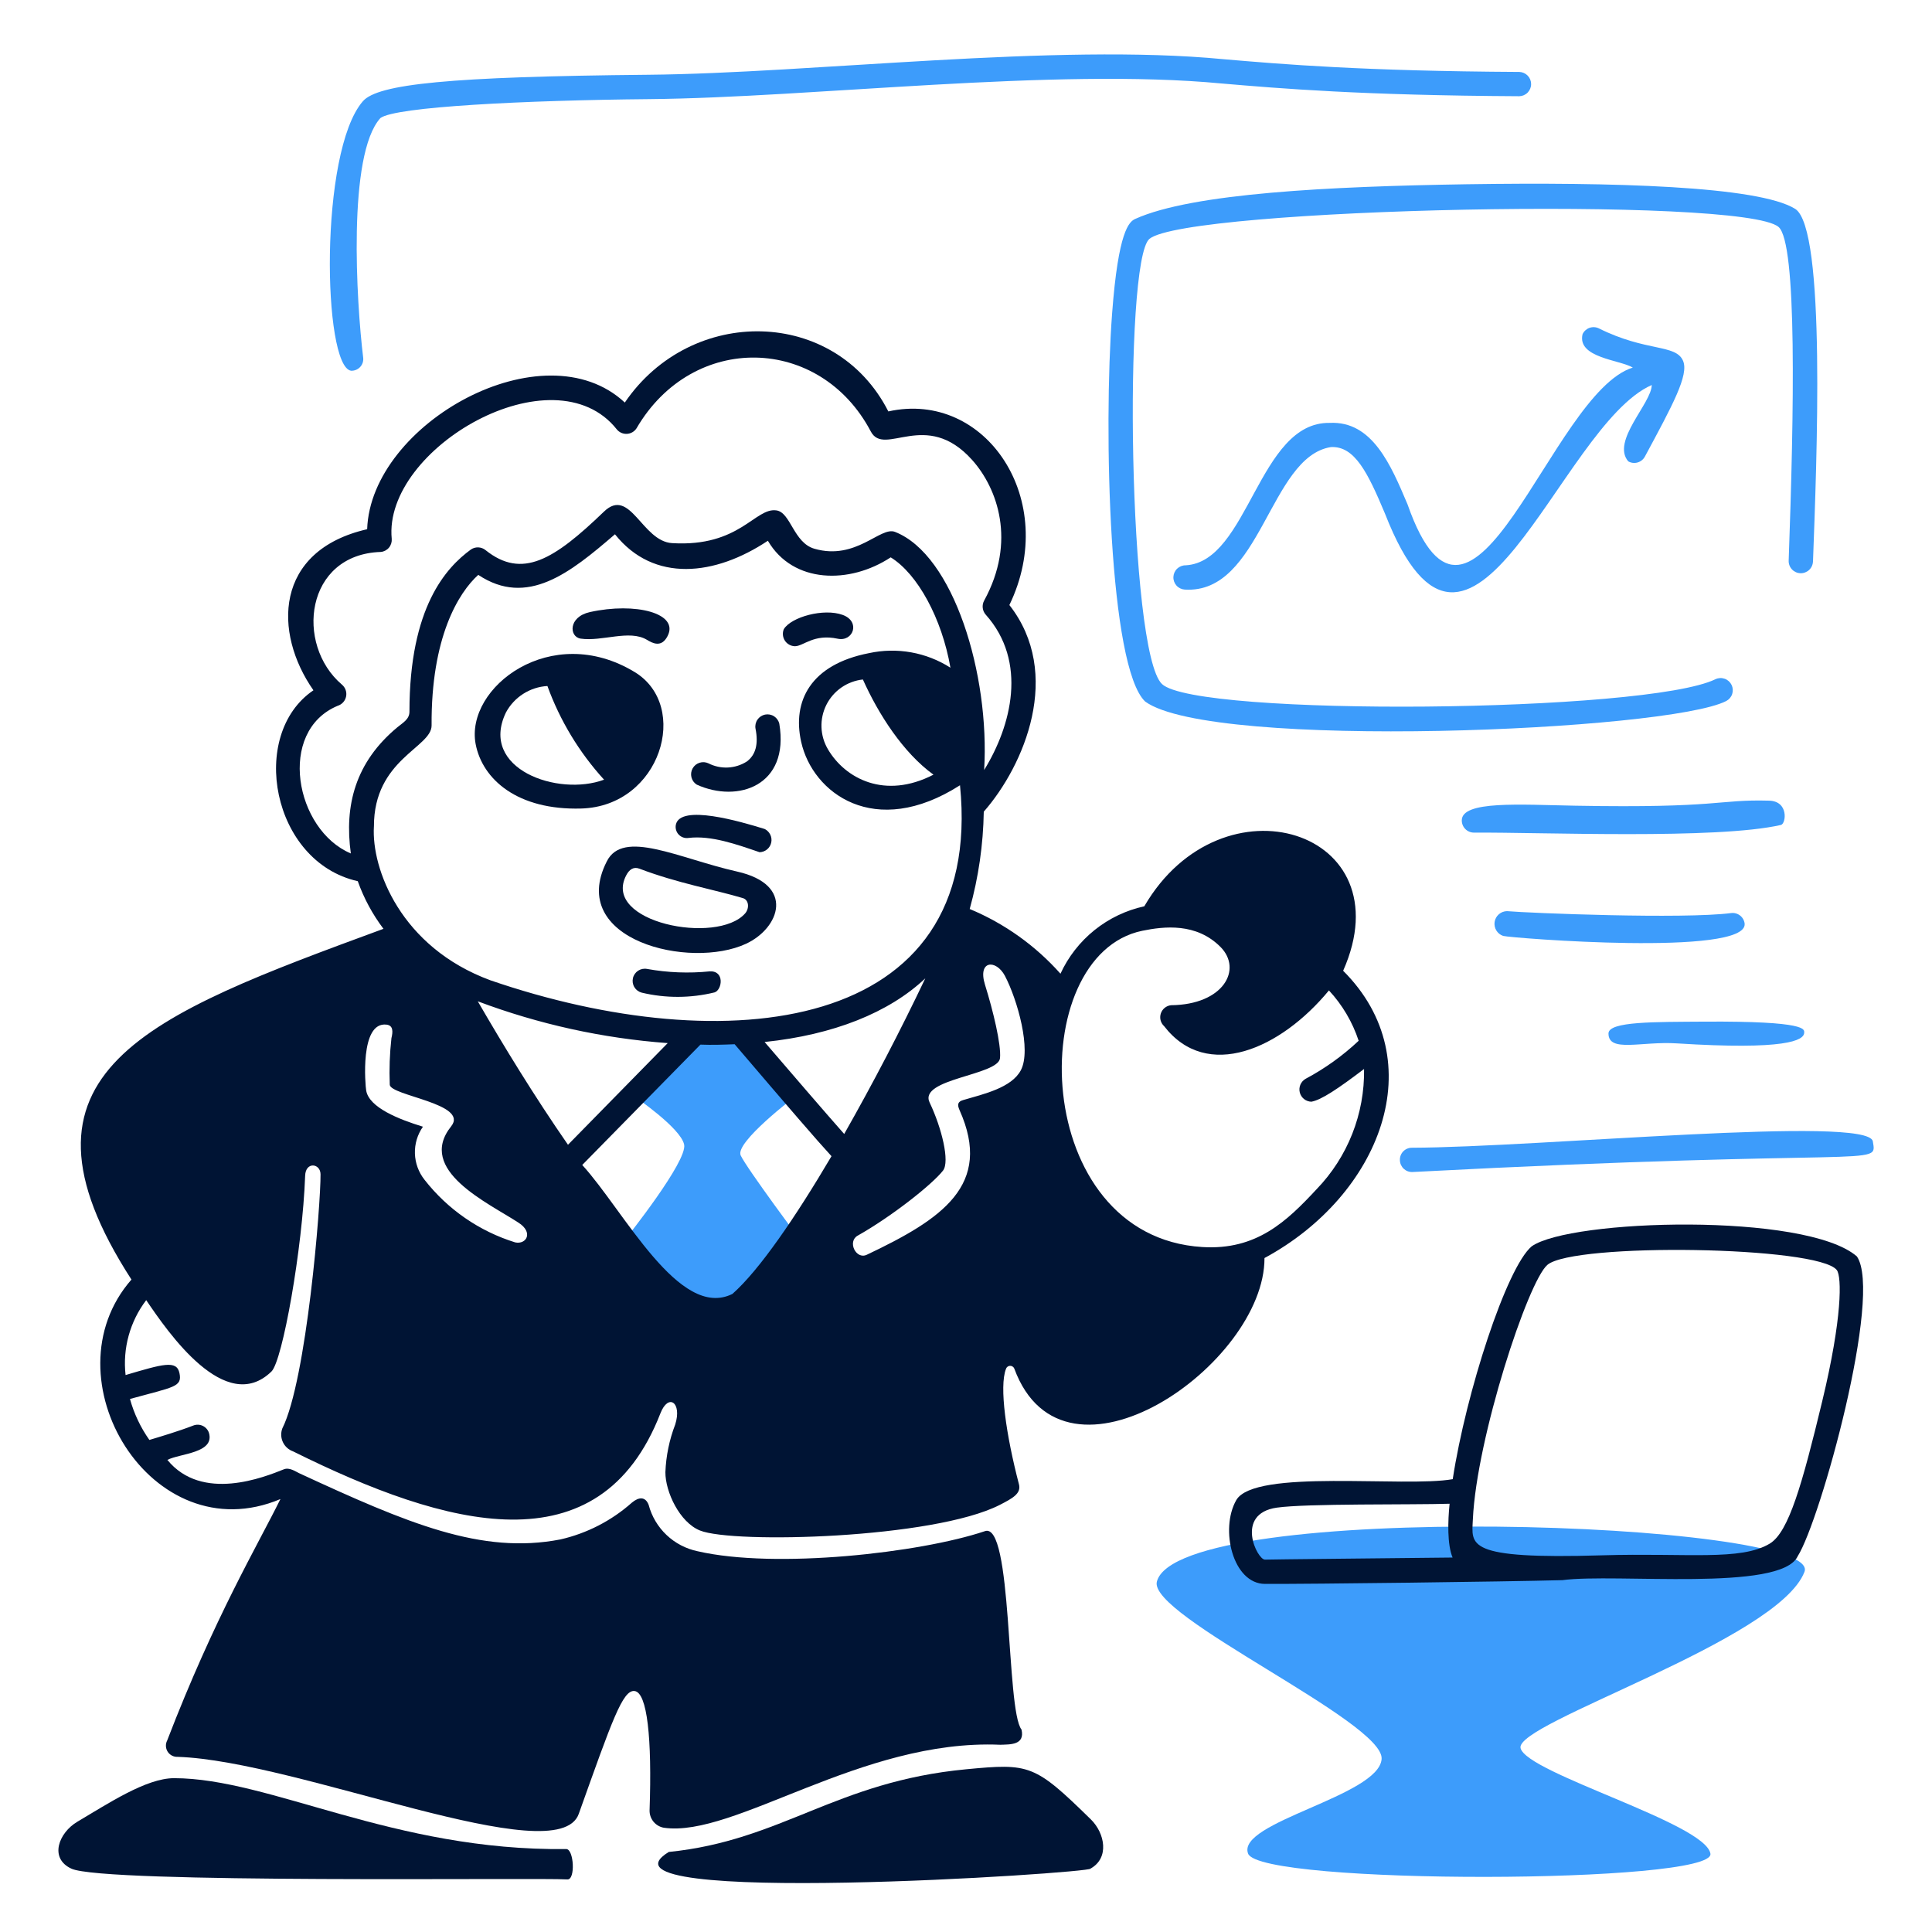 <svg width="155" height="155" viewBox="0 0 155 155" fill="none" xmlns="http://www.w3.org/2000/svg">
<path d="M134.524 83.708C143.235 84.258 144.746 83.483 144.746 82.843C144.746 82.595 145.055 81.911 136.765 81.963C132.794 81.993 129.056 81.933 129.045 82.911C129.041 84.475 131.689 83.524 134.524 83.708Z" fill="#3D9CFB"/>
<path d="M144.77 126.103C146.319 122.018 94.567 120.266 92.814 126.885C92.084 129.638 111.054 138.139 110.844 141.117C110.633 144.095 99.162 146.187 100.133 148.714C101.103 151.242 137.63 151.158 137.224 148.714C136.818 146.27 122.509 142.274 121.992 140.252C121.476 138.229 142.664 131.609 144.77 126.103Z" fill="#3D9CFB"/>
<path d="M145.453 45.045C145.739 37.215 146.522 18.304 144.017 16.754C141.068 14.926 129.402 14.603 117.637 14.783C106.685 14.956 95.657 15.498 91.08 17.562C90.591 17.78 89.718 18.511 89.222 25.144C88.516 34.57 88.982 53.548 91.878 56.286C97.282 60.213 133.849 58.646 138.492 56.241C138.718 56.123 138.89 55.922 138.969 55.68C139.049 55.438 139.031 55.175 138.919 54.946C138.807 54.717 138.61 54.541 138.37 54.456C138.13 54.37 137.866 54.382 137.635 54.488C132.113 57.196 96.007 57.512 93.224 54.879C90.522 52.319 90.116 20.911 92.216 19.164C95.232 16.675 139.823 15.727 142.69 18.209C144.187 19.503 143.93 33.05 143.502 44.98C143.493 45.239 143.587 45.49 143.763 45.679C143.939 45.868 144.183 45.979 144.442 45.988C144.7 45.997 144.951 45.903 145.14 45.727C145.329 45.551 145.441 45.307 145.45 45.048L145.453 45.045Z" fill="#3D9CFB"/>
<path d="M130.628 37.011C130.739 37.075 130.862 37.117 130.99 37.133C131.117 37.149 131.246 37.14 131.37 37.105C131.494 37.071 131.61 37.013 131.711 36.933C131.812 36.854 131.896 36.755 131.959 36.643C134.205 32.474 135.51 30.076 135.028 28.948C134.441 27.586 132.095 28.253 128.258 26.338C128.142 26.284 128.016 26.253 127.888 26.248C127.761 26.243 127.633 26.262 127.513 26.306C127.393 26.35 127.283 26.418 127.189 26.504C127.094 26.591 127.018 26.695 126.965 26.811C126.513 28.714 129.965 28.865 130.996 29.489C124.385 31.543 118.134 55.346 112.921 40.456C111.589 37.312 110.1 33.755 106.677 33.928C100.953 33.83 100.178 45.068 95.131 45.353C94.876 45.349 94.63 45.444 94.445 45.618C94.259 45.793 94.15 46.033 94.139 46.287C94.128 46.541 94.217 46.79 94.387 46.979C94.557 47.169 94.794 47.284 95.048 47.301C101.173 47.681 101.833 36.657 106.775 35.868C108.686 35.77 109.731 37.914 111.115 41.208C118.013 58.878 125.062 34.176 132.516 30.888C132.508 32.347 129.251 35.379 130.628 37.011Z" fill="#3D9CFB"/>
<path d="M57.821 106.486L64.433 99.805C64.433 99.805 59.913 93.743 59.424 92.698C58.935 91.652 63.809 87.959 63.809 87.959L59.424 82.851H55.775L50.893 87.966C50.893 87.966 54.617 90.493 54.888 91.832C55.158 93.171 50.247 99.321 50.247 99.321L57.821 106.486Z" fill="#3D9CFB"/>
<path d="M52.014 5.998C36.039 6.148 30.312 6.737 29.109 8.126C25.595 12.185 25.898 29.407 28.162 29.742C28.302 29.749 28.441 29.724 28.57 29.67C28.699 29.616 28.814 29.533 28.907 29.429C29 29.324 29.069 29.2 29.108 29.066C29.146 28.932 29.155 28.79 29.132 28.652C28.605 24.312 27.853 12.404 30.521 9.47C31.735 8.562 42.081 8.047 52.09 7.953C65.163 7.832 84.563 5.419 97.997 6.697C102.743 7.103 109.25 7.653 121.887 7.72C122.141 7.714 122.382 7.609 122.559 7.428C122.737 7.247 122.837 7.004 122.838 6.75C122.839 6.496 122.741 6.252 122.565 6.07C122.389 5.887 122.148 5.78 121.895 5.772C109.333 5.704 102.871 5.155 98.155 4.749C84.698 3.448 65.171 5.875 52.014 5.998Z" fill="#3D9CFB"/>
<path d="M120.601 75.088C121.295 75.261 140.21 76.758 139.969 74.103C139.954 73.975 139.914 73.852 139.851 73.74C139.788 73.628 139.703 73.529 139.602 73.451C139.5 73.371 139.384 73.313 139.26 73.28C139.136 73.246 139.007 73.237 138.879 73.254C135.019 73.75 122.691 73.254 120.902 73.099C120.661 73.103 120.429 73.192 120.247 73.351C120.066 73.51 119.946 73.728 119.91 73.966C119.874 74.205 119.924 74.448 120.05 74.653C120.176 74.859 120.371 75.013 120.601 75.088Z" fill="#3D9CFB"/>
<path d="M142.881 66.183C143.295 66.085 143.521 64.272 141.926 64.235C137.812 64.121 137.969 64.852 126.393 64.64C121.94 64.558 117.269 64.219 117.276 65.821C117.276 65.95 117.301 66.077 117.35 66.196C117.399 66.315 117.471 66.423 117.562 66.514C117.653 66.605 117.761 66.677 117.88 66.725C117.998 66.775 118.126 66.8 118.254 66.799C123.624 66.761 137.744 67.364 142.881 66.183Z" fill="#3D9CFB"/>
<path d="M113.251 92.081C113.123 92.083 112.996 92.111 112.878 92.163C112.76 92.215 112.655 92.291 112.567 92.385C112.479 92.479 112.411 92.59 112.367 92.711C112.323 92.832 112.304 92.96 112.311 93.089C112.315 93.217 112.344 93.343 112.397 93.46C112.45 93.576 112.525 93.681 112.619 93.769C112.713 93.856 112.823 93.924 112.943 93.969C113.063 94.013 113.191 94.033 113.319 94.028C151.035 92.05 150.599 93.682 150.253 91.569C149.907 89.455 123.559 92.046 113.251 92.081Z" fill="#3D9CFB"/>
<path d="M10.546 102.657C3.64 110.531 12.155 124.629 22.498 120.266C20.663 123.99 17.233 129.713 13.412 139.636C13.339 139.777 13.304 139.935 13.312 140.093C13.319 140.252 13.369 140.406 13.455 140.539C13.541 140.672 13.661 140.78 13.803 140.852C13.945 140.924 14.103 140.957 14.261 140.948C23.965 141.272 44.74 150.268 46.433 145.522C49.103 138.045 49.96 135.547 50.911 135.668C51.926 135.788 52.317 139.444 52.114 145.251C52.109 145.58 52.222 145.899 52.431 146.153C52.641 146.407 52.934 146.578 53.258 146.635C58.922 147.455 69.084 139.496 80.247 139.978C81.019 139.948 82.247 140.023 81.954 138.759C80.698 137.179 81.259 121.94 78.991 122.85C73.83 124.58 62.224 125.896 55.966 124.452C55.03 124.257 54.167 123.805 53.474 123.148C52.78 122.49 52.283 121.652 52.039 120.729C51.776 120.052 51.249 120.089 50.692 120.556C49.06 122.005 47.089 123.019 44.961 123.505C38.63 124.731 32.737 122.233 23.989 118.186C23.704 118.051 23.217 117.705 22.778 117.878C21.221 118.501 16.216 120.533 13.428 117.125C14.421 116.606 17.25 116.591 16.761 114.951C16.72 114.827 16.653 114.714 16.566 114.617C16.479 114.52 16.373 114.442 16.254 114.388C16.136 114.333 16.007 114.304 15.877 114.301C15.747 114.299 15.617 114.323 15.496 114.372C14.331 114.823 12.819 115.274 11.984 115.523C11.279 114.525 10.753 113.413 10.427 112.236C13.939 111.265 14.632 111.288 14.399 110.167C14.18 109.091 13.06 109.437 10.075 110.317C9.833 108.176 10.426 106.023 11.73 104.307C13.468 106.873 18.093 113.619 21.779 110.032C22.667 109.174 24.269 100.178 24.481 94.326C24.519 93.168 25.708 93.333 25.716 94.205C25.739 96.583 24.603 110.701 22.648 114.605C22.583 114.782 22.554 114.971 22.562 115.159C22.571 115.347 22.617 115.532 22.697 115.703C22.778 115.874 22.891 116.027 23.031 116.153C23.171 116.28 23.334 116.377 23.512 116.44C35.803 122.539 48.094 125.956 52.984 113.387C53.624 111.747 54.729 112.521 54.172 114.282C53.701 115.506 53.434 116.799 53.383 118.11C53.375 119.683 54.526 122.134 56.158 122.789C58.813 123.865 74.903 123.443 80.206 120.736C81.214 120.217 81.944 119.833 81.75 119.088C80.713 115.109 80.156 111.243 80.705 109.829C80.726 109.758 80.769 109.696 80.827 109.651C80.885 109.606 80.956 109.58 81.029 109.577C81.103 109.574 81.175 109.593 81.237 109.633C81.299 109.673 81.347 109.73 81.375 109.799C85.389 120.691 101.473 109.452 101.447 100.93C110.741 95.912 115.004 85.114 107.758 77.882C112.753 66.606 98.031 62.011 91.804 72.71C90.341 73.03 88.973 73.685 87.806 74.623C86.639 75.562 85.706 76.758 85.079 78.118C83.073 75.862 80.584 74.087 77.797 72.927C78.504 70.383 78.883 67.759 78.926 65.119C82.183 61.404 85.29 54.039 80.98 48.541C85.042 40.147 79.099 31.271 71.269 33.008C67.022 24.661 55.46 24.466 50.127 32.295C43.628 26.233 29.746 33.958 29.456 42.458C21.987 44.172 21.916 50.77 25.146 55.38C19.911 58.923 21.798 69.154 28.704 70.696C29.191 72.067 29.887 73.356 30.765 74.517C11.803 81.49 -0.24 85.958 10.546 102.657ZM91.641 74.674C93.401 74.314 95.981 74.021 97.922 75.976C99.698 77.774 98.163 80.608 93.943 80.647C93.758 80.668 93.583 80.742 93.439 80.859C93.295 80.977 93.187 81.133 93.129 81.31C93.072 81.487 93.066 81.676 93.112 81.856C93.159 82.036 93.257 82.199 93.394 82.325C96.831 86.778 102.744 84.16 106.618 79.459C107.694 80.618 108.507 81.996 109.002 83.499C107.724 84.701 106.293 85.727 104.744 86.552C104.558 86.658 104.412 86.823 104.327 87.02C104.243 87.218 104.226 87.438 104.279 87.646C104.331 87.854 104.451 88.039 104.618 88.173C104.786 88.307 104.993 88.382 105.208 88.388C106.013 88.245 107.351 87.342 109.435 85.763C109.494 89.355 108.125 92.823 105.629 95.407C103.23 97.986 100.808 100.318 96.46 100.047C82.615 99.197 82.141 76.631 91.641 74.674ZM58.762 103.808C54.49 105.937 50.059 97.121 46.712 93.463L56.194 83.807C57.111 83.844 58.036 83.814 58.939 83.776C63.332 88.922 65.529 91.48 66.709 92.758C63.809 97.677 60.929 101.889 58.762 103.808ZM45.568 91.842C42.876 87.961 40.378 83.868 38.332 80.333C43.225 82.174 48.356 83.303 53.569 83.686L45.568 91.842ZM61.342 83.597C66.856 83.026 71.324 81.243 74.235 78.49C72.217 82.729 70.047 86.894 67.728 90.977C66.202 89.252 63.538 86.153 61.342 83.596V83.597ZM79.026 79.009C78.409 77.024 79.914 76.956 80.621 78.287C81.625 80.205 82.765 84.222 81.901 85.862C81.156 87.268 78.952 87.765 77.274 88.255C76.822 88.383 76.792 88.632 76.981 89.06C79.683 95.086 75.552 97.815 69.542 100.666C68.676 101.08 67.961 99.606 68.811 99.132C71.535 97.598 74.799 95.018 75.657 93.912C76.213 93.197 75.559 90.504 74.581 88.451C73.671 86.525 80.102 86.289 80.23 84.885C80.328 83.792 79.681 81.114 79.026 79.008V79.009ZM28.147 68.471C23.67 66.582 22.203 58.666 27.094 56.623C27.263 56.571 27.415 56.473 27.533 56.341C27.652 56.209 27.733 56.048 27.767 55.874C27.802 55.701 27.789 55.521 27.73 55.354C27.671 55.187 27.568 55.039 27.432 54.925C23.65 51.706 24.484 44.47 30.554 44.281C30.809 44.256 31.044 44.131 31.207 43.934C31.37 43.737 31.449 43.483 31.427 43.228C30.72 35.955 44.433 28.048 49.492 34.458C49.59 34.575 49.714 34.667 49.855 34.728C49.995 34.789 50.148 34.816 50.301 34.807C50.453 34.798 50.602 34.754 50.735 34.678C50.867 34.601 50.98 34.495 51.064 34.367C55.585 26.612 65.8 26.897 69.862 34.615C70.96 36.706 74.283 32.758 77.993 36.902C80.024 39.171 81.559 43.431 78.956 48.185C78.859 48.364 78.819 48.568 78.842 48.769C78.865 48.971 78.949 49.161 79.084 49.313C82.461 53.096 81.145 58.227 78.956 61.777C79.419 54.113 76.504 44.507 71.802 42.672C70.629 42.209 68.689 44.988 65.341 44.025C63.663 43.544 63.438 41.115 62.295 40.949C60.579 40.693 59.361 43.905 53.922 43.574C51.501 43.431 50.56 39.019 48.454 41.047C44.44 44.913 41.892 46.485 38.954 44.135C38.789 44 38.584 43.923 38.371 43.915C38.158 43.907 37.948 43.968 37.773 44.09C35.813 45.527 32.849 48.686 32.849 57.096C32.849 57.697 32.352 57.961 31.885 58.344C28.509 61.143 27.613 64.618 28.147 68.471ZM30 66.309C29.985 60.915 34.632 59.979 34.626 58.203C34.577 51.108 36.798 47.542 38.37 46.121C42.297 48.731 45.734 45.967 49.337 42.864C52.452 46.776 57.371 46.204 61.605 43.383C63.622 46.835 68.172 46.881 71.459 44.715C73.611 46.038 75.566 49.611 76.251 53.568C74.31 52.329 71.957 51.91 69.707 52.402C65.035 53.312 63.546 56.246 64.276 59.518C65.186 63.617 70.165 67.378 77.019 63C79.026 82.995 58.13 85.108 39.344 78.647C32.142 75.992 29.791 69.688 29.998 66.309H30ZM74.892 62.149C70.987 64.165 67.806 62.465 66.422 60.111C66.105 59.574 65.927 58.967 65.906 58.344C65.884 57.722 66.019 57.104 66.298 56.547C66.578 55.99 66.992 55.512 67.504 55.157C68.016 54.802 68.609 54.581 69.228 54.514C70.476 57.299 72.452 60.383 74.89 62.15L74.892 62.149ZM31.014 82.204C31.547 82.272 31.533 82.761 31.404 83.285C31.265 84.523 31.22 85.77 31.269 87.016C31.284 87.911 37.655 88.535 36.196 90.362C33.383 93.883 39.168 96.501 41.604 98.096C42.816 98.878 42.229 99.863 41.334 99.675C38.453 98.781 35.915 97.028 34.059 94.65C33.582 94.049 33.311 93.31 33.288 92.543C33.265 91.775 33.491 91.021 33.932 90.393C32.014 89.806 29.599 88.858 29.377 87.482C29.313 87.132 28.84 81.941 31.014 82.204Z" fill="#001434"/>
<path d="M87.481 149.917C89.025 149.075 88.647 147.074 87.519 145.969C82.998 141.537 82.599 141.462 77.522 141.944C67.028 142.937 62.741 147.661 53.655 148.578C46.426 153.009 87.624 150.264 87.481 149.917Z" fill="#001434"/>
<path d="M63.772 51.845C64.466 51.845 65.283 50.829 67.209 51.243C68.444 51.507 69.067 49.867 67.608 49.333C66.088 48.777 63.478 49.498 62.884 50.476C62.822 50.624 62.797 50.785 62.812 50.945C62.827 51.105 62.88 51.26 62.967 51.394C63.055 51.529 63.173 51.641 63.314 51.719C63.454 51.798 63.611 51.841 63.772 51.845Z" fill="#001434"/>
<path d="M46.636 64.866C53.015 64.677 55.4 56.644 50.924 53.921C44.214 49.844 37.309 55.156 38.159 59.69C38.701 62.534 41.525 65.016 46.636 64.866ZM40.589 57.163C40.915 56.553 41.393 56.038 41.976 55.666C42.559 55.293 43.228 55.077 43.918 55.037C44.927 57.815 46.471 60.368 48.462 62.552C44.756 63.932 38.414 61.684 40.589 57.163Z" fill="#001434"/>
<path d="M55.896 62.948C59.206 64.452 63.351 63.03 62.523 58.066C62.466 57.819 62.314 57.604 62.101 57.466C61.888 57.329 61.629 57.28 61.38 57.33C61.131 57.381 60.912 57.526 60.769 57.735C60.625 57.945 60.569 58.202 60.612 58.452C60.861 59.687 60.628 60.574 59.905 61.101C59.451 61.387 58.93 61.551 58.394 61.576C57.857 61.601 57.323 61.487 56.844 61.244C56.62 61.136 56.363 61.117 56.125 61.193C55.888 61.268 55.688 61.431 55.567 61.649C55.446 61.866 55.413 62.122 55.474 62.364C55.535 62.605 55.686 62.814 55.896 62.948Z" fill="#001434"/>
<path d="M46.591 51.236C48.306 51.484 50.495 50.492 51.894 51.326C52.353 51.605 53.067 51.988 53.556 51.033C54.511 49.198 50.984 48.295 47.321 49.107C45.575 49.499 45.658 51.101 46.591 51.236Z" fill="#001434"/>
<path d="M55.227 67.227C57.054 67.002 59.13 67.754 60.939 68.371C61.16 68.365 61.372 68.286 61.542 68.145C61.711 68.005 61.829 67.811 61.875 67.595C61.921 67.38 61.893 67.155 61.795 66.957C61.698 66.76 61.537 66.6 61.338 66.505C59.398 65.903 54.568 64.49 54.222 66.167C54.194 66.307 54.201 66.452 54.24 66.589C54.28 66.727 54.352 66.853 54.45 66.956C54.549 67.06 54.67 67.139 54.806 67.186C54.941 67.233 55.085 67.247 55.227 67.227Z" fill="#001434"/>
<path d="M148.973 100.799C144.874 97.247 125.948 97.805 122.88 99.994C120.856 101.709 117.614 111.729 116.549 118.671C112.66 119.356 100.633 117.807 99.179 120.357C97.856 122.688 98.908 127.058 101.481 127.073C105.272 127.088 120.534 126.899 125.349 126.772C129.621 126.201 142.873 127.735 144.221 124.861C146.048 121.981 151.065 103.838 148.973 100.799ZM101.487 125.125C100.863 125.148 99.042 121.447 102.427 120.956C104.812 120.611 113.304 120.738 116.298 120.641C116.155 122.03 116.102 123.92 116.538 124.958C110.942 125.02 102.127 125.103 101.487 125.125ZM146.198 112.398C144.588 119.077 143.505 122.921 141.986 123.839C139.662 125.246 135.347 124.576 128.553 124.779C117.48 125.118 118.075 123.952 118.165 121.884C118.465 115.369 122.58 102.807 124.145 101.476C126.259 99.685 145.891 99.964 147.365 101.897C147.763 102.431 147.808 105.711 146.198 112.398Z" fill="#001434"/>
<path d="M56.934 77.931C55.261 78.1 53.572 78.034 51.916 77.736C51.667 77.687 51.409 77.738 51.196 77.877C50.983 78.015 50.833 78.231 50.778 78.479C50.722 78.727 50.764 78.986 50.897 79.203C51.029 79.42 51.241 79.576 51.487 79.639C53.409 80.096 55.413 80.088 57.332 79.617C57.935 79.421 58.16 77.863 56.934 77.931Z" fill="#001434"/>
<path d="M59.123 69.92C54.474 68.875 49.968 66.476 48.674 69.124C45.477 75.427 55.361 77.812 59.86 75.713C62.553 74.457 63.831 70.974 59.123 69.92ZM59.785 73.276C57.546 75.833 48.261 74.005 50.239 70.229C50.48 69.766 50.818 69.507 51.308 69.695C54.346 70.853 57.288 71.365 59.589 72.05C60.093 72.192 60.13 72.876 59.785 73.276Z" fill="#001434"/>
<path d="M5.724 149.917C8.334 151.136 43.205 150.625 45.515 150.782C46.185 150.835 46.042 148.337 45.425 148.345C31.591 148.52 21.67 142.659 13.96 142.659C11.721 142.659 8.633 144.724 6.212 146.149C4.721 147.028 3.918 149.076 5.724 149.917Z" fill="#001434"/>
</svg>

